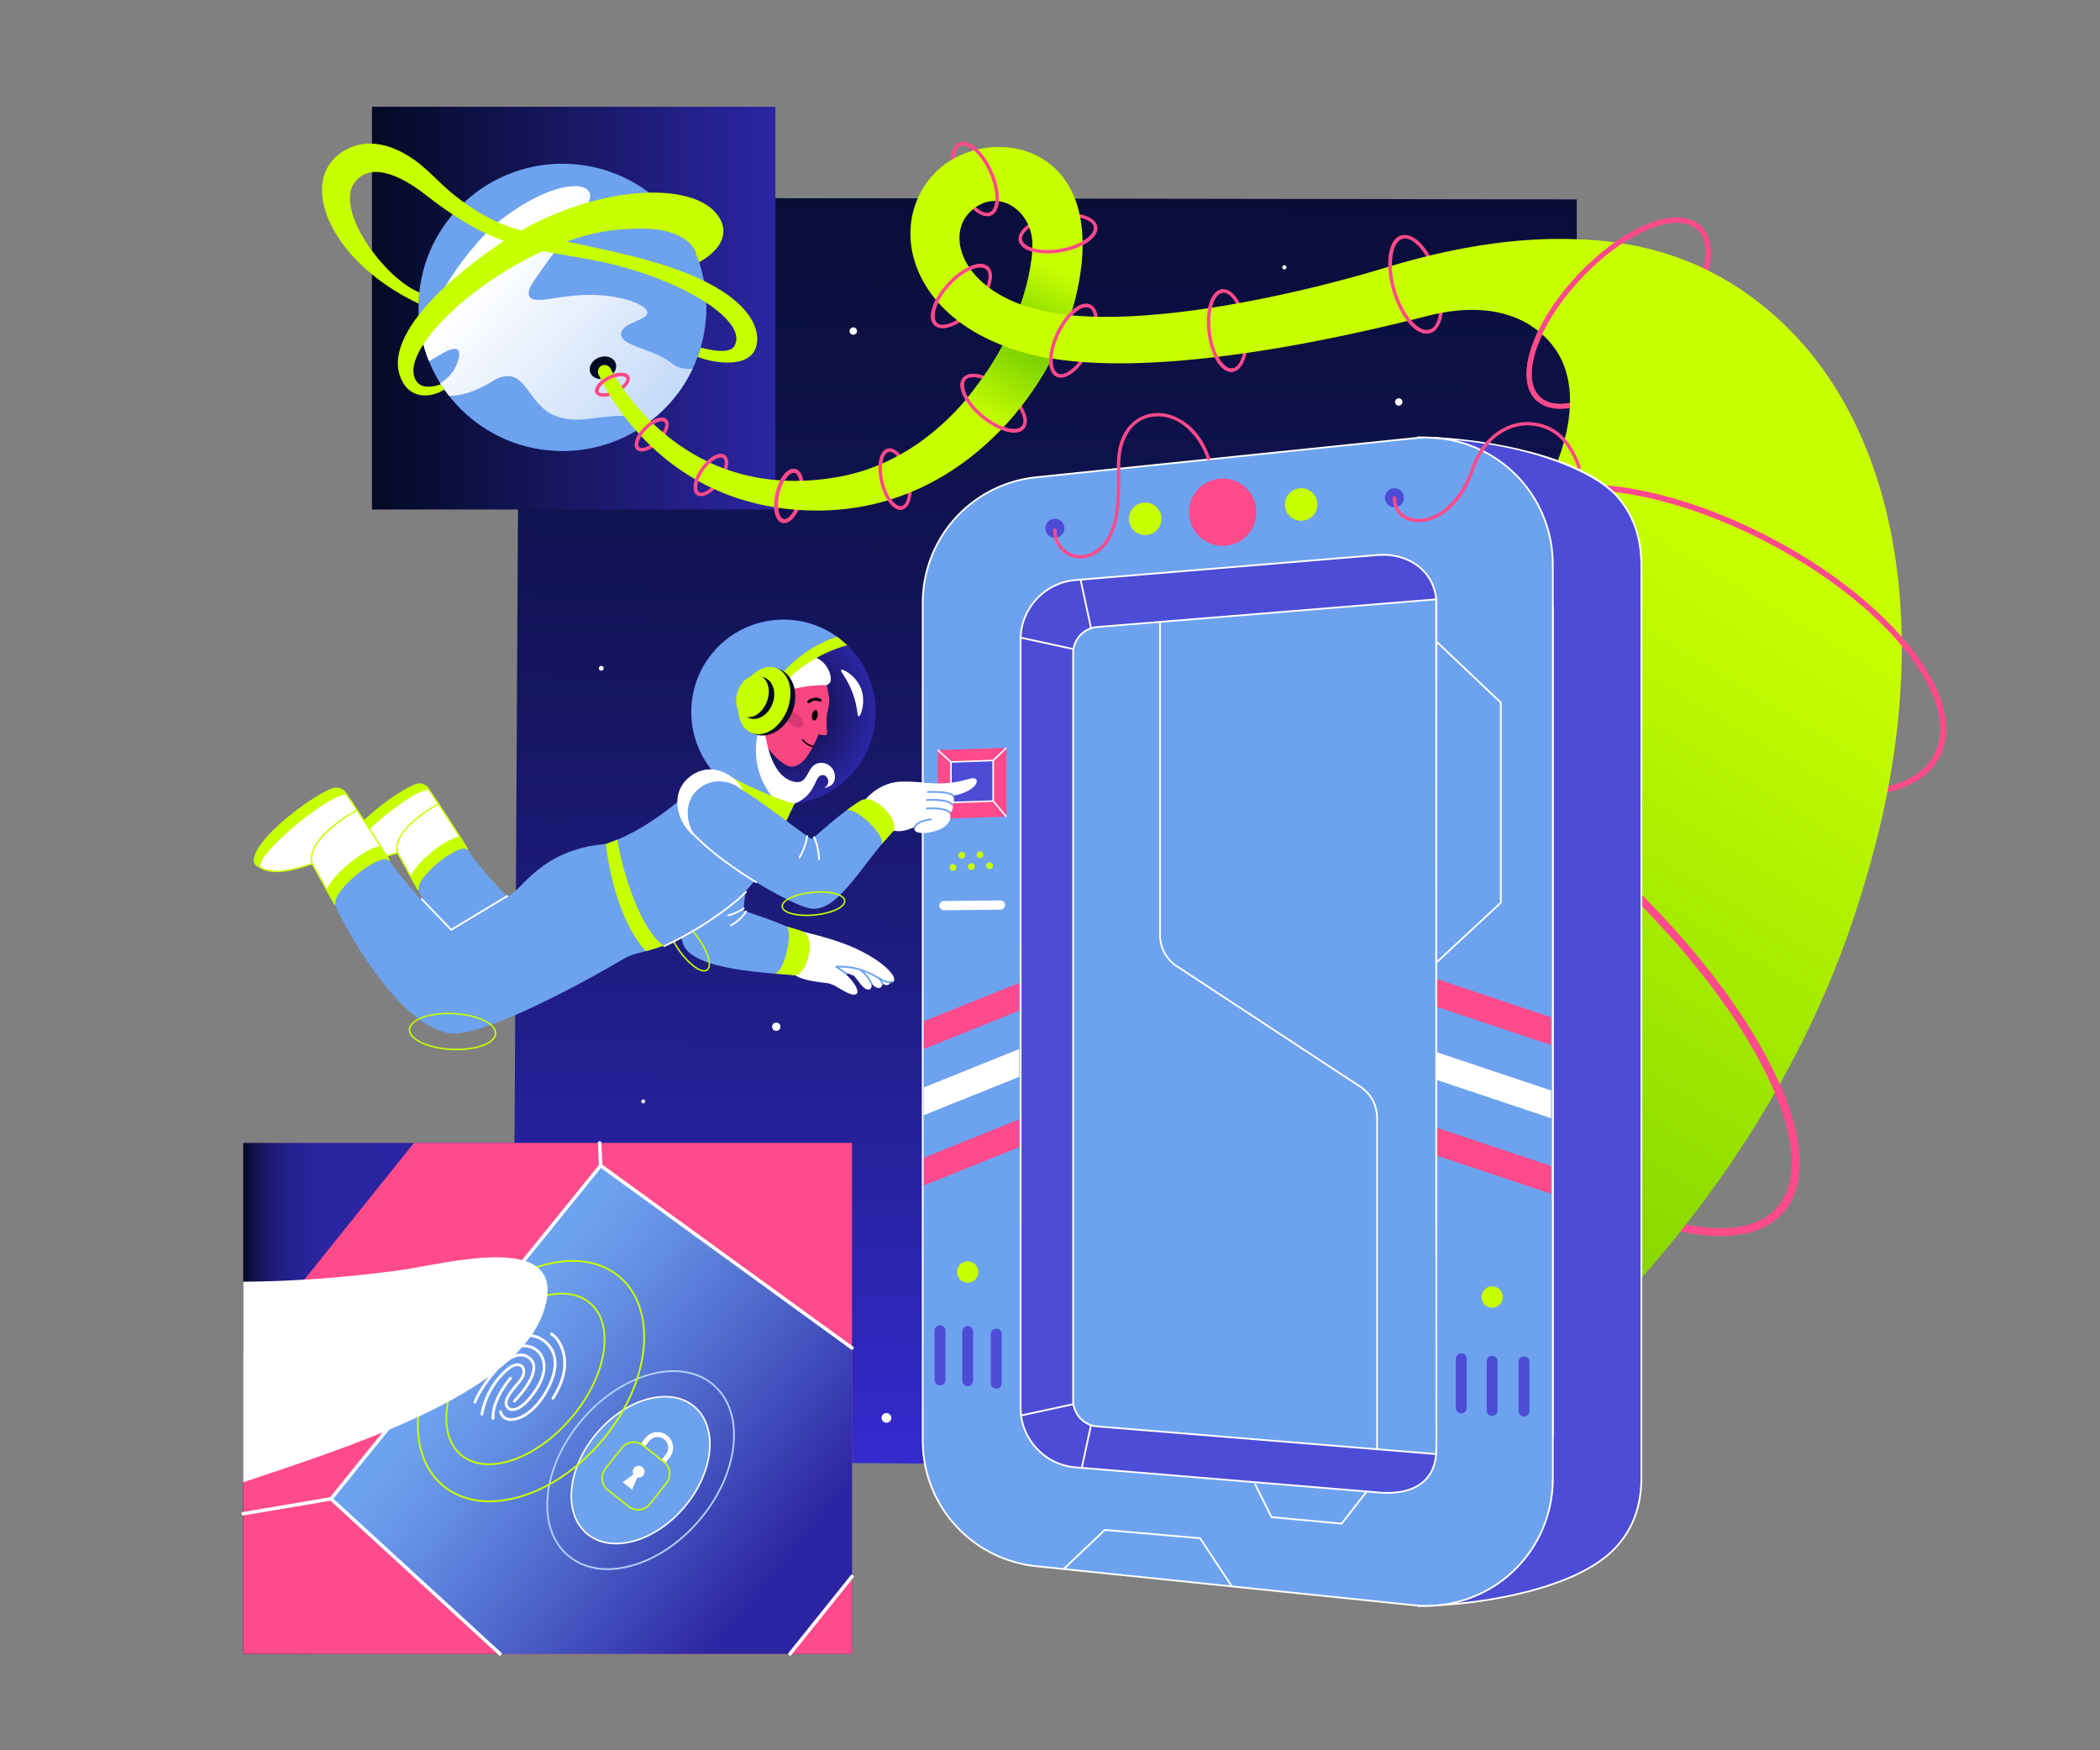 <svg xmlns="http://www.w3.org/2000/svg" viewBox="0 0 1200 1000" width="1200" height="1000"><rect x="0" y="0" width="1200" height="1000" fill="#808080" stroke="none"/><g transform="translate(293.0 113.0) rotate(0.0 304.0 363.0) scale(0.979 0.976)"><svg width="621.063" height="743.934" viewBox="0 0 621.063 743.934"><linearGradient id="a" gradientTransform="matrix(1 0 0 -1 0 519.77)" gradientUnits="userSpaceOnUse" x1="318.266" x2="303.142" y1="912.412" y2="-1117.05"><stop offset="0" stop-color="#030a24"/><stop offset=".087" stop-color="#040b28"/><stop offset=".173" stop-color="#080d34"/><stop offset=".258" stop-color="#0d1148"/><stop offset=".343" stop-color="#161663"/><stop offset=".428" stop-color="#201d87"/><stop offset=".511" stop-color="#2d25b3"/><stop offset=".559" stop-color="#352acf"/></linearGradient><path d="M621.063.943v742.991L0 739.121 4.073 0z" fill="url(#a)"/><g fill="#fff"><path d="M218.124 711.413a2.834 2.834 0 1 0 0 5.668 2.834 2.834 0 0 0 0-5.668zm390.287-537.74a1.15 1.15 0 1 0 0 2.3 1.15 1.15 0 0 0 0-2.3z"/><circle cx="51.656" cy="275.436" r="1.405"/><path d="M125.851 112.392a2.683 2.683 0 1 0 0 5.365 2.683 2.683 0 0 0 0-5.365zm186.314 381.346a.946.946 0 1 0 0 1.892.946.946 0 0 0 0-1.892zm41.317-190.352a3.073 3.073 0 1 0 0 6.146 3.073 3.073 0 0 0 0-6.146zM517.15 117.359a2.16 2.16 0 1 0 0 4.32 2.16 2.16 0 0 0 0-4.32zM292.203 310.127a1.15 1.15 0 1 0 0 2.3 1.15 1.15 0 0 0 0-2.3zm-154.27 333.018a1.15 1.15 0 1 0 0 2.3 1.15 1.15 0 0 0 0-2.3zm144.304-167.336-1.191-11.957-1.204 11.957-10.707 1.474 10.614 1.171 1.297 11.595 1.24-11.595 9.917-1.171zm-206.07 52.013a1.15 1.15 0 1 0 0 2.3 1.15 1.15 0 0 0 0-2.3z"/><circle cx="450.392" cy="40.716" r="1.213"/><circle cx="153.817" cy="485.269" r="2.417"/><path d="M198.774 75.861a2.16 2.16 0 1 0 0 4.32 2.16 2.16 0 0 0 0-4.32z"/><circle cx="536.979" cy="425.627" r="1"/><circle cx="429.979" cy="604.627" r="2"/><circle cx="556.979" cy="689.627" r="3"/></g></svg></g><g transform="translate(184.0 61.0) rotate(0.0 129.5 115.0) scale(1.003 1.001)"><svg width="258.331" height="229.867" viewBox="0 0 258.331 229.867"><linearGradient id="b" gradientUnits="userSpaceOnUse" x1="28.464" x2="258.331" y1="114.933" y2="114.933"><stop offset="0" stop-color="#030a24"/><stop offset="1" stop-color="#2c25a3"/></linearGradient><linearGradient id="c" gradientTransform="matrix(.644 .765 .765 -.644 -1147.478 2618.041)" gradientUnits="userSpaceOnUse" x1="-1132.234" x2="-814.083" y1="2578.075" y2="2620.889"><stop offset="0" stop-color="#fff"/><stop offset="1" stop-color="#6da2ef"/></linearGradient><path d="M28.464 0h229.867v229.867H28.464z" fill="url(#b)"/><circle cx="136.992" cy="114.504" fill="#6da2ef" r="82.002"/><path d="M199.523 146.582c-10.976-8.763-28.951-9.768-29.13-16.72-.174-6.823 15.554-7.737 14.942-12.577-.641-5.074-19.144-11.319-39.867-9.646-14.256 1.151-24.838 4.801-27.249.679-1.464-2.504.887-6.519 3.157-9.858 14.57-21.423 31.798-41.152 31.45-47.653-.511-9.532-23.745-7.915-52.596 15.064-2.142 1.325-33.957 30.638-42.972 67.839a81.424 81.424 0 0 0 3.712 11.577c6.533-3.99 13.954-8.776 16.425-6.533 2.267 2.057-.886 8.886-1.171 9.496-2.23 4.735-5.829 7.588-8.868 9.565a82.404 82.404 0 0 0 5.065 7.225 39.124 39.124 0 0 0 12.884-2.503c12.027-4.58 13.284-8.468 20.123-8.756 12.051-.508 13.34 19.03 30.318 23.575 11.799 3.158 19.296-.763 35.122-.932 7.278-.078 10.786 3.501 12.667 5.598.146-.123 6.117-4.659 6.263-4.782a81.682 81.682 0 0 0 21.377-27.759c-3.841.323-8.002.015-11.652-2.899z" fill="url(#c)"/><g fill="#c8ff00"><path d="M214.872 88.774c17.035-9.802 15.77-20.791 9.752-27.953C207.7 40.682 148.367 46.1 101.19 78.232c-37.621 25.628-68.247 57.817-54.726 79.752 4.648 7.54 14.069 9.005 23.273 3.431-.931-1.272-2.024-3.036-2.024-3.036s-10.156 4.103-13.88-1.709c-14.186-20.396 60.818-84.893 120.13-86.86 35.289-2.663 38.878 13.489 38.878 13.489.471 1.84 1.088 2.719 2.031 5.475z"/><path d="M213.988 142.754c6.914 2.883 27.763 7.281 32.869-4.421 3.745-8.582.833-31.445-53.691-48.461-22.844-7.13-43.915-10.351-70.213-16.851-10.691-2.643-25.532-5.106-47.745-22.723-6.875-5.453-15.404-14.928-22.468-19.915-17.362-12.255-32.623-11.72-43.66-2.809-21.78 17.587-3.574 61.277 45.936 84.766.053-1.373.218-4.181.416-6.352-20.49-8.522-48.682-47.811-36.65-63.095 8.47-10.76 24.426-5.106 40.501 7.568 11.53 9.091 29.18 21.424 46.818 26.901 20.681 6.422 38.283 7.694 55.573 11.647 46.373 10.602 81.822 34.269 73.096 47.793-3.404 5.277-18.35.751-19.047.653-.518 1.72-1.067 3.65-1.735 5.299z"/></g></svg></g><g transform="translate(337.0 81.0) rotate(0.0 387.5 382.0) scale(0.977 0.976)"><svg width="793.325" height="782.39" viewBox="0 0 793.325 782.39"><linearGradient id="d" gradientUnits="userSpaceOnUse" x1="222.622" x2="1011.373" y1="977.29" y2="-334.19"><stop offset=".172" stop-color="#65c400"/><stop offset=".563" stop-color="#c8ff00"/></linearGradient><linearGradient id="e" gradientUnits="userSpaceOnUse" x1="271.841" x2="215.196" y1="95.395" y2="189.182"><stop offset=".126" stop-color="#65c400"/><stop offset=".353" stop-color="#87d800"/><stop offset=".729" stop-color="#c8ff00"/></linearGradient><linearGradient id="f" gradientUnits="userSpaceOnUse" x1="246.285" x2="276.588" y1="137.483" y2="69.957"><stop offset=".126" stop-color="#65c400"/><stop offset=".429" stop-color="#87d800"/><stop offset=".93" stop-color="#c8ff00"/></linearGradient><ellipse cx="7.752" cy="132.284" fill="#030a24" rx="7.915" ry="6.468" transform="matrix(.936 -.352 .352 .936 -46.112 11.214)"/><g fill="#ff4a8b"><path d="M8.105 149.269c-2.211 0-3.896-.709-4.606-2.126-1.413-2.822 1.732-7.059 7.317-9.856 2.504-1.254 5.097-1.99 7.302-2.072 2.476-.089 4.246.658 4.975 2.112s.271 3.317-1.288 5.249c-1.386 1.717-3.527 3.353-6.03 4.607-2.78 1.391-5.482 2.086-7.67 2.086zm10.411-12.061c-.106 0-.214.002-.324.006-1.926.072-4.227.732-6.479 1.861-4.584 2.296-7.173 5.68-6.426 7.172.746 1.492 5.01 1.443 9.591-.853 2.254-1.129 4.161-2.576 5.371-4.075 1.007-1.248 1.401-2.405 1.056-3.096h-.001c-.323-.644-1.354-1.015-2.788-1.015zm11.905 44.073c-1.217 0-2.226-.367-2.953-1.095-1.278-1.278-1.443-3.421-.465-6.035.882-2.356 2.612-4.899 4.874-7.16 2.261-2.261 4.804-3.992 7.16-4.874 2.611-.978 4.758-.814 6.034.465 1.278 1.278 1.443 3.421.466 6.035-.882 2.356-2.612 4.899-4.874 7.16s-4.805 3.992-7.161 4.874c-1.124.42-2.162.629-3.081.63zm11.694-17.798c-.668 0-1.475.168-2.377.506-2.095.784-4.384 2.352-6.447 4.415s-3.632 4.353-4.415 6.447c-.678 1.81-.676 3.238.006 3.919.683.681 2.112.682 3.919.006 2.095-.784 4.385-2.352 6.448-4.415s3.631-4.353 4.415-6.447c.677-1.81.675-3.239-.007-3.92-.341-.34-.871-.511-1.542-.511zm22.969 43.951c-.905 0-1.722-.23-2.407-.715-3.221-2.274-2.133-9.168 2.477-15.693 4.608-6.524 10.738-9.853 13.962-7.58 3.221 2.275 2.134 9.169-2.476 15.694-3.628 5.137-8.202 8.294-11.556 8.294zm11.581-22.715c-2.405 0-6.448 2.605-9.879 7.462-4.163 5.895-4.899 11.533-2.955 12.906 1.942 1.367 7.011-1.205 11.176-7.101 4.163-5.895 4.898-11.533 2.954-12.906-.342-.242-.782-.361-1.296-.361zm37.142 38.486c-.327 0-.652-.037-.974-.112-2.243-.529-3.864-2.765-4.564-6.295-.64-3.224-.463-7.241.497-11.313 2.085-8.844 7.141-14.971 11.504-13.939 4.365 1.029 6.151 8.764 4.067 17.608-1.932 8.194-6.411 14.051-10.53 14.051zm5.474-29.498c-2.646 0-6.524 4.765-8.3 12.299-.887 3.763-1.058 7.438-.48 10.35.509 2.566 1.55 4.215 2.854 4.522 2.644.637 6.884-4.256 8.768-12.245 1.884-7.991.261-14.251-2.374-14.873a2.01 2.01 0 0 0-.468-.053zm62.495 21.668c-4.584.001-9.611-6.623-11.821-15.885-1.106-4.637-1.32-9.208-.604-12.874.769-3.935 2.544-6.425 4.996-7.01 2.447-.587 5.16.834 7.623 3.999 2.295 2.947 4.168 7.124 5.273 11.76 2.385 9.992.456 18.727-4.392 19.884a4.597 4.597 0 0 1-1.075.126zm-6.345-33.895c-.212 0-.419.023-.619.071-1.622.387-2.897 2.373-3.499 5.448-.662 3.391-.454 7.662.587 12.026 2.265 9.495 7.257 15.053 10.487 14.277 3.235-.772 5.178-7.979 2.911-17.475-1.041-4.364-2.783-8.269-4.906-10.995-1.687-2.165-3.457-3.352-4.961-3.352zm-.852-.901h.01zm73.625-10.42c-1.382 0-2.919-.22-4.586-.663-4.604-1.225-9.731-4.027-14.44-7.892-10.089-8.282-14.887-18.553-10.923-23.384 1.982-2.415 5.753-3.033 10.625-1.737 4.604 1.225 9.731 4.027 14.44 7.892 4.708 3.864 8.456 8.347 10.555 12.624 2.22 4.523 2.351 8.344.367 10.759-1.302 1.59-3.381 2.4-6.038 2.401zm-23.888-32.332c-2.04 0-3.611.562-4.514 1.663-3.146 3.832 1.729 13.251 10.646 20.569 4.492 3.687 9.353 6.352 13.686 7.504 4.008 1.066 7.13.676 8.563-1.073 1.436-1.748 1.21-4.886-.617-8.61-1.975-4.025-5.536-8.272-10.028-11.959s-9.352-6.352-13.686-7.505c-1.486-.395-2.849-.589-4.05-.589zm-5.287 1.028h.01zm48.517-73.516c-2.976 0-5.766-.316-8.211-.946-4.879-1.257-7.865-3.645-8.409-6.721-1.089-6.154 8.128-12.755 20.982-15.029 12.853-2.273 23.775.767 24.864 6.92 1.089 6.154-8.129 12.755-20.983 15.029a47.662 47.662 0 0 1-8.243.747zm12.569-21.434a45.44 45.44 0 0 0-7.858.707c-11.357 2.009-20.224 7.83-19.361 12.71.395 2.227 2.924 4.098 6.94 5.133 4.341 1.119 9.883 1.179 15.606.166 11.358-2.009 20.225-7.83 19.362-12.71-.657-3.713-6.791-6.006-14.689-6.006zm-47.723-.345c-2.371 0-5.073-1.269-7.84-3.724-3.562-3.162-6.886-7.969-9.356-13.536-2.471-5.567-3.807-11.256-3.761-16.02.048-5.039 1.647-8.511 4.504-9.779 2.854-1.267 6.505-.124 10.273 3.22 3.562 3.162 6.886 7.969 9.356 13.536 5.295 11.932 4.969 23.264-.743 25.799a5.924 5.924 0 0 1-2.433.504zM218.359 2.006c-.58 0-1.12.107-1.609.324-2.066.917-3.275 3.822-3.314 7.97-.043 4.483 1.231 9.878 3.589 15.189 2.357 5.312 5.502 9.876 8.856 12.852 3.103 2.752 6.066 3.808 8.135 2.888 4.53-2.011 4.404-12.616-.274-23.159-2.357-5.312-5.502-9.875-8.856-12.852-2.37-2.101-4.658-3.212-6.527-3.212zm-2.015-.59h.01zm-9.912 107.72c-1.912 0-3.514-.548-4.707-1.642-2.304-2.111-2.714-5.913-1.155-10.704 1.474-4.53 4.552-9.498 8.667-13.988s8.797-7.989 13.181-9.852c4.64-1.97 8.462-1.891 10.764.219 2.304 2.111 2.714 5.913 1.155 10.704-1.474 4.53-4.552 9.498-8.667 13.988s-8.796 7.989-13.181 9.852c-2.235.949-4.281 1.423-6.057 1.423zm22.029-35.601c-1.502 0-3.292.419-5.262 1.256-4.127 1.753-8.562 5.078-12.488 9.362-3.927 4.284-6.853 8.992-8.239 13.255-1.283 3.944-1.063 7.083.604 8.61 1.667 1.529 4.813 1.474 8.63-.147 4.127-1.753 8.562-5.078 12.488-9.362 3.927-4.284 6.853-8.992 8.239-13.255 1.283-3.944 1.063-7.083-.604-8.61-.806-.74-1.96-1.109-3.368-1.109zm47.15 64.507a5.983 5.983 0 0 1-2.579-.562c-2.826-1.334-4.344-4.844-4.273-9.882.066-4.763 1.535-10.419 4.137-15.927 5.574-11.803 14.366-18.96 20.018-16.291 2.826 1.334 4.344 4.844 4.273 9.882-.066 4.763-1.535 10.42-4.137 15.928-2.601 5.507-6.036 10.235-9.672 13.312-2.762 2.336-5.434 3.54-7.767 3.54zm14.69-41.231c-4.594 0-11.265 6.539-15.598 15.713-2.481 5.255-3.883 10.618-3.945 15.101-.058 4.147 1.082 7.08 3.127 8.045 2.049.967 5.035-.018 8.2-2.696 3.423-2.896 6.674-7.385 9.155-12.64s3.883-10.618 3.945-15.102c.058-4.147-1.082-7.08-3.127-8.045a4.073 4.073 0 0 0-1.757-.376zm84.997 37.898c-6.207 0-12.215-9.699-13.896-22.71-1.747-13.542 1.951-24.804 8.42-25.639 3.237-.418 6.534 1.816 9.31 6.284 2.63 4.236 4.528 10.052 5.345 16.376 1.748 13.542-1.95 24.804-8.419 25.639-.253.034-.507.05-.76.05zm-4.729-46.397c-.165 0-.328.01-.49.031-5.178.668-8.242 11.384-6.691 23.399s7.229 21.599 12.415 20.934c5.178-.669 8.242-11.384 6.69-23.4-.78-6.047-2.577-11.579-5.06-15.577-2.146-3.456-4.619-5.387-6.864-5.387zm-.619-.96h.01zm365.671 295.974c-2.436 0-4.935-.065-7.497-.198-30.594-1.578-66.681-12.434-101.614-30.568s-64.577-41.399-83.473-65.513c-19.184-24.48-25.049-47.014-16.517-63.451s30.336-24.604 61.397-23.004c30.593 1.578 66.68 12.434 101.613 30.568 34.933 18.135 64.577 41.4 83.473 65.513 19.184 24.48 25.05 47.015 16.518 63.452-7.827 15.08-26.829 23.201-53.9 23.201zM580.374 203.795c-25.707 0-43.622 7.476-50.834 21.369-7.882 15.184-2.138 36.415 16.176 59.785 18.602 23.737 47.852 46.677 82.362 64.591 70.844 36.776 141.912 40.823 158.424 9.017l1.51.784-1.51-.784c16.51-31.805-27.694-87.601-98.539-124.377-34.51-17.915-70.103-28.637-100.22-30.19-2.521-.131-4.98-.195-7.369-.195zm-12.732-47.455c-5.602 0-10.361-1.567-13.872-4.865-13.388-12.579-2.775-44.89 24.16-73.558 26.936-28.67 58.523-41.27 71.91-28.695 13.388 12.579 2.775 44.889-24.16 73.559-19.873 21.151-42.278 33.559-58.038 33.559zm68.324-109.005c-14.774 0-36.732 12.288-55.851 32.635-25.354 26.985-36.251 58.081-24.291 69.318s42.315-1.576 67.67-28.562c25.354-26.986 36.251-58.082 24.291-69.318-2.941-2.764-7-4.073-11.819-4.073zm25.452 593.211c-14.791 0-32.629-3.832-52.88-11.515-41.576-15.771-88.648-45.912-132.545-84.871-43.896-38.96-79.414-82.118-100.012-121.527-20.948-40.079-23.988-71.726-8.562-89.108 15.429-17.383 47.211-18.121 89.495-2.083 41.575 15.771 88.647 45.912 132.545 84.871 43.896 38.96 79.415 82.119 100.012 121.527 20.948 40.08 23.988 71.726 8.561 89.109-8.039 9.057-20.522 13.597-36.614 13.597zM403.991 324.51c-14.669 0-25.944 4.034-33.099 12.097-14.058 15.838-10.789 45.626 9.203 83.876 20.342 38.922 55.494 81.611 98.979 120.205 43.485 38.595 90.047 68.428 131.108 84.004 40.355 15.308 70.319 15.015 84.376-.824 14.058-15.839 10.79-45.627-9.202-83.877-20.342-38.921-55.493-81.61-98.979-120.205-43.485-38.595-90.048-68.428-131.109-84.004-19.814-7.516-37.124-11.272-51.277-11.272zm85.526-212.199c-3.249 0-6.818-2.094-10.259-6.07-3.999-4.622-7.418-11.303-9.625-18.812-2.208-7.509-2.95-14.977-2.089-21.028.899-6.323 3.463-10.414 7.219-11.518 7.594-2.226 17.221 8.571 21.931 24.589 4.71 16.02 2.456 30.315-5.131 32.546a7.199 7.199 0 0 1-2.046.293zm-12.711-55.718c-.506 0-1 .068-1.479.209-2.917.857-5.032 4.459-5.804 9.881-.821 5.774-.102 12.942 2.027 20.182 2.129 7.241 5.403 13.657 9.22 18.067 3.583 4.142 7.312 6.025 10.228 5.167 6.294-1.851 8.023-15.618 3.777-30.062-3.924-13.346-11.825-23.444-17.969-23.444zm-1.761-.75h.01z"/></g><path d="M7.322 130.913a3.905 3.905 0 0 0-2.155 5.331c7.854 16.557 43.773 80.513 129.655 79.607 104.16-1.099 163.734-111.029 151.977-171.873-9.21-47.663-61.019-49.983-84.573-26.043-31.149 31.66-13.917 93.131 63.505 108.111 50.232 9.719 131.835-.498 224.044-24.052 57.716-14.743 82.226 19.16 84.269 44.6 3.92 48.826-57.791 151.029-224.791 258.029 36 90 112 300 137 377 293-210 349.438-558.045 204.345-681.924-34.043-29.066-99.099-64.25-224.618-26.161-55.34 16.793-133.008 33.118-184.947 28.003-59.769-5.885-74.21-43.691-59.402-59.607 15.377-16.526 37.277-2.553 37.277 18.383 0 40.279-39.83 122.553-113.362 135.83-85.199 15.384-125.357-48.633-133.419-63.457a3.899 3.899 0 0 0-4.805-1.777z" fill="#c8ff00"/><path d="M486.825 782.39c326.198-244.159 278.58-523.614 274.648-549.065-9.294-60.164-57.386-171.094-180.27-176.035-26.954 28.482-11.799 5.759-31.377 49.953 56.426 34.38 19.426 151.38-200.574 297.38z" fill="url(#d)"/><path d="M696.142 627.649a2.322 2.322 0 0 1-1.735-3.862c14.058-15.839 10.789-45.627-9.203-83.877-20.342-38.921-55.493-81.61-98.979-120.205-51.501-45.708-108.807-79.765-153.291-91.101a2.321 2.321 0 0 1 1.146-4.498c45.168 11.51 103.197 45.95 155.227 92.126 43.896 38.96 79.415 82.119 100.012 121.527 20.948 40.08 23.988 71.726 8.562 89.109a2.32 2.32 0 0 1-1.739.781z" fill="#ff4a8b"/><path d="M241.436 119.237c-5.947 12.459-20.582 30.759-20.582 30.759s-.692 21.189 21.973 16.092c0 0 17.684-18.989 27.28-38.967 0 .001-16.063-2.67-28.671-7.884z" fill="url(#e)"/><path d="M252.065 95.212s12 4.6 28.968 6.33c0 0 19.653-50.321-22.678-32.445-1.502 12.705-6.29 26.115-6.29 26.115z" fill="url(#f)"/><path d="M4.363 147.714c-.367 0-.72-.202-.896-.552-1.412-2.821 1.734-7.058 7.318-9.855 5.586-2.797 10.863-2.779 12.275.04a1 1 0 1 1-1.787.896c-.749-1.493-5.008-1.444-9.592.852s-7.173 5.68-6.426 7.172a1 1 0 0 1-.892 1.447zm23.781 32.784a.997.997 0 0 1-.707-.293c-2.504-2.505-.608-8.178 4.409-13.195s10.689-6.916 13.195-4.409a.999.999 0 1 1-1.414 1.414c-1.412-1.409-6.015.056-10.367 4.409-4.354 4.354-5.817 8.958-4.409 10.367a1 1 0 0 1-.707 1.707zm35.079 26.425c-.199 0-.4-.06-.576-.184-3.22-2.274-2.133-9.167 2.476-15.692 2.122-3.004 4.664-5.461 7.159-6.918 2.733-1.596 5.149-1.831 6.804-.662a1 1 0 0 1-1.155 1.634c-.961-.681-2.655-.405-4.641.755-2.254 1.316-4.574 3.569-6.535 6.345-4.162 5.895-4.897 11.533-2.954 12.906a.999.999 0 0 1-.578 1.816zm49.842 16.219c-.086 0-.174-.01-.262-.03-2.243-.529-3.864-2.765-4.564-6.295-.64-3.224-.463-7.241.497-11.313.96-4.073 2.597-7.747 4.608-10.345 2.203-2.846 4.654-4.124 6.895-3.593.611.144.99.756.847 1.368a1.14 1.14 0 0 1-1.368.846c-1.303-.302-2.972.702-4.574 2.771-1.816 2.347-3.306 5.711-4.192 9.474-.888 3.763-1.059 7.438-.48 10.35.509 2.566 1.55 4.215 2.854 4.522.611.145.99.757.847 1.368a1.143 1.143 0 0 1-1.108.877zm68.679-7.748c-4.583 0-9.61-6.623-11.82-15.885-1.106-4.636-1.321-9.208-.604-12.874.769-3.935 2.543-6.425 4.996-7.01a1 1 0 0 1 .465 1.946c-1.622.387-2.897 2.373-3.498 5.449-.663 3.391-.455 7.662.587 12.026 2.266 9.495 7.255 15.05 10.487 14.277a1 1 0 1 1 .465 1.945 4.623 4.623 0 0 1-1.078.126zm66.408-45.223c-5.181 0-12.295-3.041-19.004-8.547-4.708-3.864-8.456-8.347-10.555-12.624-2.221-4.523-2.352-8.345-.369-10.76a1.001 1.001 0 0 1 1.546 1.268c-1.435 1.748-1.209 4.886.618 8.61 1.976 4.025 5.537 8.272 10.029 11.959 8.915 7.317 19.103 10.263 22.25 6.432a.999.999 0 1 1 1.546 1.268c-1.329 1.621-3.45 2.394-6.061 2.394zm19.363-104.813c-2.976 0-5.766-.316-8.21-.946-4.879-1.257-7.865-3.645-8.409-6.721a1 1 0 1 1 1.969-.348c.395 2.227 2.924 4.098 6.94 5.133 4.342 1.118 9.884 1.178 15.606.166 11.357-2.009 20.224-7.83 19.361-12.71a1 1 0 1 1 1.969-.348c1.089 6.154-8.128 12.755-20.982 15.029a47.765 47.765 0 0 1-8.244.745zm-33.124-22.195a1 1 0 0 1-.406-1.915c4.53-2.011 4.404-12.617-.274-23.159-4.68-10.541-12.45-17.75-16.991-15.74a1 1 0 0 1-.81-1.828c5.704-2.533 14.334 4.826 19.63 16.757 5.295 11.931 4.969 23.263-.743 25.799a1.002 1.002 0 0 1-.406.086zm-32.022 64.613a1 1 0 0 1-.676-.263c-4.606-4.223-1.307-15.069 7.513-24.692s19.339-13.852 23.944-9.632a1 1 0 0 1-1.351 1.475c-3.656-3.35-13.325 1.006-21.118 9.509s-11.29 18.517-7.636 21.866a1 1 0 0 1-.676 1.737zm71.058 29.819a.997.997 0 0 1-.426-.096c-5.651-2.668-5.712-14.005-.138-25.809 5.574-11.803 14.37-18.961 20.019-16.291a1.001 1.001 0 0 1-.853 1.809c-4.475-2.117-12.431 4.905-17.356 15.336-4.925 10.43-5.3 21.03-.817 23.146a1.001 1.001 0 0 1-.429 1.905zm101.832-2.866c-2.98 0-5.986-2.218-8.541-6.333-2.631-4.236-4.528-10.052-5.346-16.376-1.747-13.542 1.951-24.804 8.42-25.639a.99.99 0 0 1 1.12.864 1 1 0 0 1-.864 1.12c-5.178.668-8.242 11.384-6.691 23.4.78 6.047 2.577 11.579 5.06 15.577 2.304 3.709 4.97 5.662 7.354 5.356a1.001 1.001 0 0 1 .256 1.984 6.384 6.384 0 0 1-.768.047zm179.439 17.146c-.368 0-.737-.135-1.027-.407-13.388-12.579-2.775-44.889 24.16-73.558 26.935-28.668 58.521-41.273 71.91-28.695a1.5 1.5 0 0 1-2.055 2.186c-11.961-11.237-42.316 1.577-67.67 28.562s-36.251 58.082-24.291 69.318c.604.567.633 1.517.065 2.12a1.488 1.488 0 0 1-1.092.474zm-65.32-39.665c-7.199 0-15.591-10.27-19.887-24.881-4.71-16.02-2.456-30.315 5.131-32.546a1 1 0 0 1 .564 1.919c-6.294 1.851-8.023 15.618-3.777 30.063 4.248 14.445 13.158 25.091 19.448 23.235a1 1 0 0 1 .564 1.919 7.207 7.207 0 0 1-2.043.291zm298.633 248.832a1.703 1.703 0 0 1-1.509-2.485c16.51-31.805-27.694-87.601-98.539-124.377-34.51-17.915-70.103-28.637-100.22-30.19-29.659-1.528-50.321 5.99-58.203 21.175a1.705 1.705 0 0 1-2.294.726 1.703 1.703 0 0 1-.726-2.294c8.532-16.437 30.336-24.604 61.397-23.004 30.593 1.578 66.68 12.434 101.613 30.568 34.933 18.135 64.577 41.4 83.473 65.513 19.184 24.48 25.05 47.015 16.518 63.452a1.7 1.7 0 0 1-1.51.916z" fill="#ff4a8b"/></svg></g><g transform="translate(526.0 236.0) rotate(0.0 216.5 341.0) scale(1.001 1.001)"><svg width="432.661" height="681.409" viewBox="0 0 432.661 681.409"><path d="M398.111 48c-19.32-22.436-73.532-33.466-113.617-34.158l76.447 96.531V584.36l-76.447 96.531c40.085-.692 90.043-11.018 110.979-31.954 10.553-10.553 16.058-23.847 16.058-41.501V87.297c-.001-17.654-5.506-30.105-13.42-39.297z" fill="#4c4cd6"/><path d="m283.446 681.409 76.995-97.224V110.547l-76.995-97.223 1.057.018c21.394.37 44.982 3.629 64.717 8.943 23.342 6.285 40.379 15.064 49.271 25.39 9.111 10.58 13.54 23.541 13.54 39.623v520.138c0 17.261-5.301 30.952-16.204 41.855-21.212 21.212-71.195 31.406-111.323 32.101zm2.097-667.047 75.897 95.837v474.334l-.108.137-75.789 95.7c39.743-.849 88.746-10.958 109.575-31.787 10.707-10.707 15.911-24.166 15.911-41.148V87.297c0-15.832-4.35-28.58-13.298-38.971C383.907 32.271 341 15.52 285.543 14.362z" fill="#fff"/><path d="M281.289 14.399 66.105 36.638c-36.841 3.807-64.84 34.85-64.84 71.887v477.746c0 37.037 28 68.079 64.84 71.887l215.183 22.239c42.6 4.403 79.652-29.018 79.652-71.844V86.243c.001-42.826-37.052-76.247-79.651-71.844z" fill="#6da2ef"/><path d="M288.685 681.279a72.4 72.4 0 0 1-7.448-.384L66.053 658.656A72.588 72.588 0 0 1 .765 586.272V108.525a72.588 72.588 0 0 1 65.288-72.384l215.184-22.239.052.498-.052-.498c20.455-2.111 40.925 4.571 56.188 18.337s24.017 33.45 24.017 54.004v522.311c0 20.554-8.754 40.238-24.017 54.005-13.408 12.093-30.842 18.72-48.74 18.72zm0-666.761c-2.443 0-4.894.125-7.345.378L66.157 37.136a71.59 71.59 0 0 0-64.392 71.389v477.747a71.592 71.592 0 0 0 64.392 71.39l215.184 22.239c20.169 2.083 40.361-4.508 55.414-18.085s23.687-32.99 23.687-53.262V86.243c0-20.271-8.634-39.685-23.687-53.262-13.223-11.926-30.418-18.463-48.07-18.463z" fill="#fff"/><path d="M294.518 109.056c.007-18.148-15.498-29.528-33.584-28.028L88.269 95.349c-17.588 1.459-31.12 16.16-31.12 33.808v438.747c0 17.649 13.532 32.35 31.12 33.808l172.664 14.321c18.837 1.838 33.007-5.183 33.462-23.44l.081-244.064z" fill="#4c4cd6"/><path d="M266.59 616.82c-1.832 0-3.733-.095-5.705-.287L88.228 602.211c-17.708-1.469-31.579-16.538-31.579-34.307V129.158c0-17.769 13.871-32.838 31.579-34.307L260.893 80.53c9.729-.81 18.979 2.107 25.374 7.995 5.729 5.275 8.755 12.375 8.751 20.531l-.042 239.475-.081 244.063c-.188 7.552-2.669 13.485-7.375 17.648-4.905 4.34-12.072 6.578-20.93 6.578zm-2.514-535.423c-1.026 0-2.06.043-3.101.129L88.31 95.847c-17.193 1.426-30.661 16.058-30.661 33.31v438.747c0 17.252 13.468 31.884 30.661 33.311l172.665 14.321c11.235 1.095 20.176-.995 25.882-6.043 4.489-3.972 6.857-9.661 7.038-16.912l.081-244.051.042-239.475c.003-7.87-2.911-14.715-8.429-19.795-5.508-5.072-13.219-7.863-21.513-7.863z" fill="#fff"/><path d="m294.518 588.006-.165-481.684-193.525 15.791c-7.724.63-13.672 7.083-13.672 14.833v426.605c0 7.75 5.948 14.203 13.672 14.833l193.525 15.791z" fill="#6da2ef"/><path d="m294.353 594.675-.041-.002-193.525-15.791c-7.924-.646-14.131-7.38-14.131-15.331V136.946c0-7.951 6.207-14.685 14.131-15.331l193.525-15.791a.5.5 0 0 1 .541.499l.165 481.684v.014l-.165 6.169a.496.496 0 0 1-.5.485zm-.5-487.81-192.984 15.747c-7.409.604-13.213 6.9-13.213 14.334v426.605c0 7.434 5.804 13.73 13.213 14.335l192.999 15.748.15-5.637z" fill="#fff"/><path d="M261.14 591.921h-1V402.262a20.693 20.693 0 0 0-9.359-17.345l-104.73-68.781a21.689 21.689 0 0 1-9.811-18.181V119.183h1v178.772a20.693 20.693 0 0 0 9.359 17.345l104.73 68.781a21.689 21.689 0 0 1 9.811 18.181z" fill="#fff"/><circle cx="172.514" cy="56.565" fill="#ff4a8b" r="19.213"/><circle cx="217.322" cy="52.166" fill="#c8ff00" r="9.286"/><circle cx="128.263" cy="60.354" fill="#c8ff00" r="9.286"/><path d="m359.985 360.719-65.467-21.921v-15.851l65.467 21.921z" fill="#ff4a8b"/><path d="m359.985 402.49-65.467-21.92v-15.851l65.467 21.92z" fill="#fff"/><path d="m359.985 445.622-65.467-21.92v-15.851l65.467 21.92zM1.889 362.989l54.472-21.921v-15.851L1.889 347.138z" fill="#ff4a8b"/><path d="m1.889 400.76 54.472-21.92v-15.851l-54.472 21.92z" fill="#fff"/><path d="m1.889 440.892 54.472-21.92v-15.851l-54.472 21.92z" fill="#ff4a8b"/><path d="M308.709 570.955a3.099 3.099 0 0 1-3.099-3.099v-28.057a3.099 3.099 0 0 1 6.198 0v28.057a3.099 3.099 0 0 1-3.099 3.099zm-297.57-15.998a3.099 3.099 0 0 1-3.099-3.099v-28.057a3.099 3.099 0 0 1 6.198 0v28.057a3.098 3.098 0 0 1-3.099 3.099zm15.81.455a3.099 3.099 0 0 1-3.099-3.099v-28.057a3.099 3.099 0 0 1 6.198 0v28.057a3.099 3.099 0 0 1-3.099 3.099zm16.296 1.421a3.099 3.099 0 0 1-3.099-3.099v-28.057a3.099 3.099 0 0 1 6.198 0v28.057a3.098 3.098 0 0 1-3.099 3.099z" fill="#4c4cd6"/><path d="m49.082 230.345-39.28 1.29v-39.302l39.28-1.267z" fill="#ff4a8b"/><path d="m41.505 221.468-24.126.78v-23.106l24.126-.854z" fill="#4c4cd6"/><path d="M16.935 222.707v-23.995l25.014-.886v24.072zm.889-23.135v22.218l23.236-.752v-22.289z" fill="#fff"/><path d="M17.379 199.589a.446.446 0 0 1-.3-.116l-7.255-6.556a.446.446 0 1 1 .6-.662l7.255 6.556a.446.446 0 0 1-.3.778zm24.125-.854a.443.443 0 0 1-.322-.139.445.445 0 0 1 .014-.631l7.242-6.933a.444.444 0 0 1 .631.014.445.445 0 0 1-.014.631l-7.242 6.933a.443.443 0 0 1-.309.125zm7.242 31.763a.45.45 0 0 1-.342-.159l-7.242-8.583a.447.447 0 0 1 .684-.576l7.242 8.583a.447.447 0 0 1-.342.735zm-38.655-.37a.447.447 0 0 1-.316-.764l7.002-7.002a.45.45 0 0 1 .633 0 .45.45 0 0 1 0 .633l-7.002 7.002a.45.45 0 0 1-.317.131z" fill="#fff"/><circle cx="26.949" cy="490.253" fill="#c8ff00" r="6.107"/><path d="M326.319 572.35a3.099 3.099 0 0 1-3.099-3.099v-28.057a3.099 3.099 0 0 1 6.198 0v28.057a3.099 3.099 0 0 1-3.099 3.099zm18.217.362a3.099 3.099 0 0 1-3.099-3.099v-28.057a3.099 3.099 0 0 1 6.198 0v28.057a3.098 3.098 0 0 1-3.099 3.099z" fill="#4c4cd6"/><path d="m91.377 95.091 6.079 28.138" fill="#6da2ef"/><path d="m90.887 95.19.976-.21 6.08 28.136-.977.21z" fill="#fff"/><path d="m57.172 128.175 29.984 6.493" fill="#6da2ef"/><path d="m57.065 128.673.212-.978 29.981 6.495-.211.977z" fill="#fff"/><g fill="#c8ff00"><circle cx="326.319" cy="504.557" r="6.107"/><circle cx="18.537" cy="259.376" r="1.934"/><circle cx="28.99" cy="258.851" r="1.934"/><circle cx="39.47" cy="258.328" r="1.934"/><circle cx="23.569" cy="252.392" r="1.934"/><circle cx="34.01" cy="252.111" r="1.934"/></g><path d="m45.683 283.438-32.236.34a2.637 2.637 0 1 1-.055-5.275l32.236-.34a2.637 2.637 0 1 1 .055 5.275zm249.175 30.509-.68-.733 36.613-33.972V165.459l-36.617-34.673.688-.726 36.929 34.969v114.648z" fill="#fff"/><circle cx="270.557" cy="48.334" fill="#4c4cd6" r="5.454"/><path d="M284.36 62.24c-1.074 0-2.119-.085-3.13-.254-7.163-1.194-11.613-6.425-11.613-13.651a.94.94 0 1 1 1.88 0c0 6.244 3.848 10.764 10.041 11.796 14.3 2.379 27.228-12.291 32.619-28.017 7.217-21.05 22.798-27.667 33.916-26.931 13.665.897 23.08 9.203 28.782 25.392a.94.94 0 1 1-1.773.625c-5.426-15.401-14.301-23.297-27.132-24.14-10.473-.695-25.143 5.622-32.014 25.665-7.107 20.727-20.714 29.514-31.576 29.515z" fill="#ff4a8b"/><circle cx="76.713" cy="65.752" fill="#4c4cd6" r="5.454"/><path d="M91.315 82.969c-2.472 0-4.916-.584-7.179-1.767-5.252-2.746-8.378-8.148-8.363-14.452a.94.94 0 0 1 .94-.938h.002a.94.94 0 0 1 .938.943c-.014 5.588 2.736 10.366 7.354 12.78 4.721 2.469 10.37 1.963 15.109-1.349 12.255-8.56 12.137-27.354 12.023-45.528l-.017-2.917C112.04 10.377 122.239 1.829 131.811.285c6.396-1.031 13.208.732 19.182 4.965 6.476 4.588 11.409 11.643 14.268 20.399a.94.94 0 1 1-1.788.584C158.98 12.472 146.765-.22 132.11 2.141c-13.428 2.166-18.158 15.673-18.107 27.591l.017 2.913c.117 18.66.237 37.956-12.827 47.082-3.075 2.15-6.501 3.242-9.878 3.242z" fill="#ff4a8b"/><path d="m92.052 602.027 5.263-24.36" fill="#6da2ef"/><path d="m91.587 601.9 5.26-24.361.977.21-5.26 24.362z" fill="#fff"/><path d="m57.149 572.174 29.984-6.494" fill="#6da2ef"/><path d="m57.026 571.704 29.988-6.476.21.976-29.987 6.476zm120.318 98.27-18.054-27.312-53.886-4.671-23.327 22.145-.69-.725 23.655-22.456 54.817 4.752.133.202 18.186 27.514zm63.291-35.586-40.581-3.743-9.664-19.394.895-.445 9.416 18.894 39.481 3.641 14.141-18.13.789.615zm53.328-364.778h1v213.447h-1zM56.649 303.607h1v158.036h-1z" fill="#fff"/></svg></g><g transform="translate(145.0 354.0) rotate(0.0 206.5 123.0) scale(1.001 1.002)"><svg width="412.766" height="245.533" viewBox="0 0 412.766 245.533"><radialGradient id="g" cx="6.475" cy="1512.793" gradientTransform="matrix(.935 .354 .354 -.935 -239.827 1464.943)" gradientUnits="userSpaceOnUse" r="52.632"><stop offset="0" stop-color="#030a24"/><stop offset="1" stop-color="#2c25a3"/></radialGradient><circle cx="302.394" cy="52.646" fill="url(#g)" r="52.632"/><path d="M326.176 34.203a62.61 62.61 0 0 1 2.276 10.599c.493 3.941-1.141 7.269-1.366 10.736a67.408 67.408 0 0 0 .233 9.176 1.115 1.115 0 0 1-1.197 1.187 14.809 14.809 0 0 1-3.62-.584c-4.306 10.054-8.941 18.769-15.81 18.489-4.112-.168-13.061-8.044-16.965-17.24l-6.806-25.669c6.793-3.763 18.767-8.976 33.677-8.089 3.228.193 6.431.659 9.578 1.395z" fill="#f94680"/><path d="M291.208 60.209c1.941 16.829 6.628 25.828 11.898 29.757 3.794 2.827 8.517 3.483 10.551 1.57 3.135-2.947 3.625-7.723 7.573-9.325 4.016-1.63 8.578.576 10.08 4.642.54 1.461.632 3.05.266 4.564-.659 2.91-3.174 3.979-5.979 4.728 4.648-3.162 1.623-8.286-1.62-7.374-4.077 1.146-3.044 11.277-15.209 16.129-8.865 3.536-14.595-1.569-19.742-7.831-6.954-8.461-12.826-21.575-6.009-31.727-5.145 2.44 8.191-5.133 8.191-5.133zm13.417-19.747a80.578 80.578 0 0 1 22.42-3.127 3.76 3.76 0 0 0 2.115-1.921c1.306-3.188-2.335-13.857-11.919-14.451l-18.966 8.953z" fill="#fff"/><path d="m317.244 20.964 14.794-9.103 2.787-.685C311.918-6.721 278.84-2.66 260.943 20.247s-13.836 55.985 9.071 73.882a52.639 52.639 0 0 0 28.909 11.042l.389-.461a42.876 42.876 0 0 1-9.825-14.953c-5.343-13.842-1.668-26.318-.304-30.315l13.189-27.623z" fill="#6da2ef"/><path d="M299.513 39.772a80.317 80.317 0 0 1 24.548-19.428 78.867 78.867 0 0 1 14.742-5.723 52.22 52.22 0 0 0-5.927-4.898 73.655 73.655 0 0 0-14.579 6.886 74.805 74.805 0 0 0-21.626 20.255z" fill="#c8ff00"/><path d="M345.336 55.153c-.971-.017-.454-5.114-3.386-13.133-3.182-8.703-7.412-12.598-6.628-13.317.933-.856 8.474 3.253 11.33 10.568 2.935 7.519-.064 15.905-1.316 15.882z" fill="#fff"/><ellipse cx="308.302" cy="56.625" fill="#d63871" rx="3.255" ry="6.626" transform="matrix(.652 -.758 .758 .652 64.243 253.328)"/><ellipse cx="293.04" cy="46.771" fill="#030a24" rx="19.803" ry="15.641" transform="matrix(.354 -.935 .935 .354 145.445 304.212)"/><ellipse cx="291.588" cy="46.221" fill="#c8ff00" rx="19.803" ry="14.09" transform="matrix(.354 -.935 .935 .354 145.022 302.5)"/><ellipse cx="287.329" cy="44.607" fill="#030a24" rx="12.359" ry="9.534" transform="matrix(.354 -.935 .935 .354 143.782 297.474)"/><ellipse cx="284.798" cy="43.648" fill="#c8ff00" rx="12.359" ry="8.813" transform="matrix(.354 -.935 .935 .354 143.046 294.489)"/><path d="m302.935 117.111 5.833-12.211a91.851 91.851 0 0 1-15.019-5.147c-10.13-4.508-20.451-8.192-28.382-15.94l-3.736 5.005z" fill="#c8ff00"/><ellipse cx="320.21" cy="54.384" rx="3.03" ry="1.649" transform="matrix(.187 -.982 .982 .187 207.037 358.825)"/><path d="M316.532 47.608a.83.83 0 0 1-.245-1.408 6.818 6.818 0 0 1 3.27-1.54 6.873 6.873 0 0 1 4.191.629.83.83 0 1 1-.741 1.487 5.097 5.097 0 0 0-5.638.687.833.833 0 0 1-.837.145zm1.238 24.717a10.73 10.73 0 0 1-4.653-3.43.416.416 0 0 1 .652-.514 9.89 9.89 0 0 0 5.581 3.558.415.415 0 1 1-.187.809c-.472-.11-.938-.251-1.393-.423z"/><path d="M355.751 203.703s2.585 4.181 5.011 4.691c2.168.456 3.766-1.66 1.915-5.33-1.851-3.669-6.926.639-6.926.639z" fill="#fff"/><path d="M350.028 210.831c1.342.411 3.319-.085 2.468-3.66 1.447 2.128 3.388 3.084 4.638 2.851 2.745-.511 1.397-4.188.723-4.915 7.465 4.5 9.585.771 6.191-3.447-6.574-8.17-20.258-14.256-25.66-16.34-10.915-4.213-23.082-6.884-25.333-7.52-3.651-1.031-3.688-.903-7.308-2.039l-6.594-.065-19.68 19.135c8.589 5.195 19.546 5.768 29.554 7.93 4.968 3.289 14.311 3.966 18.702 4.581 4.255.596 10.073 5.976 14.325 6.463 5.249.601 2.015-6.633-5.9-13.186 1.62.851 3.065.989 6.639 2.586 2.434 2.84 4.597 6.817 7.235 7.626z" fill="#fff"/><path d="M312.878 179.142c5.187 4.383 1.204 20.335-3.849 23.619-15.384-1.387-57.754-2.723-63.865-17.455-5.586-16.592-1.773-76.564 4.866-82.685l31.269-2.481c7.033 7.91-1.633 56.468-1.587 65.629 3.803 1.939 19.965 6.194 33.166 13.373z" fill="#6da2ef"/><path d="M313.312 177.772c-2.181-.925-9.168-2.844-9.168-2.844 3.821 4.094-1.376 26.931-7.106 26.909l11.543.909c7.021.774 13.18-21.389 4.731-24.974zm-76.849-1.924c-.429-2.599-.046-4.582 1.263-5.519 3.151-2.253 10.3 2.528 16.275 10.885 5.975 8.356 8.186 16.668 5.037 18.921s-10.299-2.529-16.274-10.886c-3.491-4.882-5.698-9.75-6.301-13.401zm1.747-4.844c-2.68 1.918-.284 10.05 5.229 17.762s12.436 12.609 15.117 10.694c2.68-1.916.283-10.05-5.23-17.762-5.513-7.713-12.441-12.609-15.116-10.694z" fill="#c8ff00"/><path d="M154.867 166.942c-8.008-5.288-27.983-27.878-32.91-36.004-3.758-4.938-29.307 14.829-28.189 22.858 4.148 10.071 24.415 42.711 51.714 47.301" fill="#6da2ef"/><path d="M121.955 130.937c-3.018-5.367-16.196-25.62-22.421-34.589a5.96 5.96 0 0 0-7.13-2.136c-12.493 5.038-39.262 25.874-40.287 36.501a3.43 3.43 0 0 0 1.306 3.058c8.967 7.008 24.411.154 28.707-.813l11.634 20.838c-1.115-8.03 24.434-27.798 28.191-22.859z" fill="#fff"/><path d="M93.618 154.186a.411.411 0 0 1-.216-.186l-11.479-20.564c-.673.171-1.565.453-2.657.799-6.448 2.041-18.442 5.842-26.098-.138a3.856 3.856 0 0 1-1.467-3.426c1.065-11.014 28.521-31.998 40.546-36.847a6.35 6.35 0 0 1 7.625 2.285c6.042 8.703 19.363 29.147 22.441 34.622a.416.416 0 0 1-.693.456c-.695-.915-2.548-.809-5.215.301-8.373 3.485-23.063 16.279-22.233 22.25a.416.416 0 0 1-.558.446zm-11.34-21.615c.092.035.168.1.216.186l10.915 19.55c1.243-6.767 14.546-18.198 22.681-21.583 2.015-.836 3.597-1.144 4.727-.915-4.092-6.882-16.007-25.13-21.625-33.223a5.52 5.52 0 0 0-6.633-1.988c-6.247 2.519-16.022 8.984-24.329 16.085-9.534 8.151-15.255 15.467-15.699 20.07a3.026 3.026 0 0 0 1.149 2.691c7.302 5.71 19.033 1.995 25.335.001 1.28-.403 2.295-.729 3.026-.89a.415.415 0 0 1 .239.015z" fill="#c8ff00"/><path d="M117.587 123.787c-7.017.45-24.176 13.835-28.008 22.507l4.188 7.5c-1.118-8.029 24.431-27.796 28.189-22.858-.821-1.457-2.394-4.019-4.369-7.149zM100.158 97.25c-.214-.312-.423-.614-.624-.903a5.96 5.96 0 0 0-7.13-2.136c-12.493 5.038-39.262 25.874-40.287 36.501a3.43 3.43 0 0 0 1.306 3.058c.528.412 1.087.782 1.672 1.107-1.945-7.705 38.153-39.961 45.063-37.627zm-18.174 36.097a.416.416 0 0 1-.252-.273c-3.261-10.873 13.981-23.265 23.555-28.299a.415.415 0 0 1 .386.735 75.574 75.574 0 0 0-15.63 11.09c-6.397 6.07-8.925 11.535-7.514 16.24a.414.414 0 0 1-.547.503z" fill="#c8ff00"/><path d="M200.933 127.954c-27.84 2.359-40.424 15.397-51.305 26.649-4.226 3.896-31.595 18.812-36.36 21.955-8.795-5.808-30.73-30.616-36.144-39.54-4.126-5.424-32.184 16.285-30.956 25.103 4.557 11.056 35.292 68.63 65.267 73.669 13.949 3.088 62.099-20.145 99.25-42.101 7.085-4.187 12.971-3.709 23.23-7.844l-6.52-44.948z" fill="#6da2ef"/><path d="M77.123 137.018c-3.315-5.889-17.785-28.135-24.624-37.986a6.548 6.548 0 0 0-7.83-2.346C30.952 102.22 1.555 125.1.434 136.772a3.771 3.771 0 0 0 1.435 3.359c9.847 7.697 26.807.17 31.524-.894l12.776 22.884c-1.229-8.818 26.828-30.527 30.954-25.103z" fill="#fff"/><path d="M46.02 162.509a.413.413 0 0 1-.215-.186L33.18 139.719c-.744.187-1.734.502-2.95.886-7.073 2.235-20.243 6.404-28.617-.146a4.19 4.19 0 0 1-1.592-3.727c1.165-12.086 31.303-35.107 44.5-40.428a6.929 6.929 0 0 1 8.326 2.494c6.63 9.555 21.257 32.003 24.638 38.016a.416.416 0 0 1-.692.455c-.778-1.02-2.829-.907-5.775.319-9.205 3.83-25.355 17.904-24.439 24.475a.417.417 0 0 1-.559.446zm-12.481-23.66c.092.035.168.1.216.186l12.041 21.569c1.226-7.4 15.93-20.049 24.903-23.783 2.261-.941 4.021-1.269 5.259-.982-4.451-7.498-17.607-27.649-23.797-36.568a6.107 6.107 0 0 0-7.334-2.198c-6.863 2.768-17.601 9.87-26.729 17.671-10.477 8.958-16.766 17.002-17.25 22.071a3.366 3.366 0 0 0 1.276 2.992c8.032 6.279 20.934 2.199 27.86.007 1.405-.445 2.516-.797 3.319-.977a.405.405 0 0 1 .236.012z" fill="#c8ff00"/><path d="M72.326 129.167c-7.705.492-26.549 15.193-30.757 24.717l4.598 8.237c-1.228-8.817 26.829-30.523 30.956-25.103-.901-1.598-2.627-4.414-4.797-7.851zm-19.137-29.142-.685-.991a6.548 6.548 0 0 0-7.83-2.346C30.952 102.22 1.556 125.1.434 136.772a3.771 3.771 0 0 0 1.435 3.359c.58.451 1.194.858 1.836 1.216-2.14-8.464 41.894-43.884 49.484-41.322zm-19.944 39.601a.416.416 0 0 1-.252-.273c-3.57-11.913 15.344-25.506 25.847-31.028a.415.415 0 1 1 .408.724l-.022.012a83.006 83.006 0 0 0-17.175 12.179c-7.037 6.678-9.817 12.691-8.263 17.874a.415.415 0 0 1-.278.516.408.408 0 0 1-.265-.004z" fill="#c8ff00"/><path d="M112.708 177.373a.499.499 0 0 1-.36-.153l-16.809-17.489a.5.5 0 1 1 .721-.693l16.532 17.202 31.661-19.038a.503.503 0 0 1 .687.171.502.502 0 0 1-.171.687l-32.003 19.243a.508.508 0 0 1-.258.07z" fill="#fff"/><path d="M97.785 242.56c-5.813-2.203-9.409-5.415-9.247-8.89.283-5.946 11.468-10.082 25.462-9.415s24.735 5.847 24.452 11.791c-.282 5.944-11.468 10.082-25.463 9.416a50.532 50.532 0 0 1-15.204-2.902zm-8.418-8.852c-.255 5.39 10.359 10.288 23.662 10.923s24.335-3.236 24.593-8.626-10.357-10.287-23.662-10.923-24.334 3.236-24.593 8.626z" fill="#c8ff00"/><path d="M192.686 130.133c3.029 4.593 15.654 17.758 24.197 29.069 6.762 8.955 10.403 18.779 17.031 26.643 8.88-3.394 20.409-9.282 28.206-14.721a119.016 119.016 0 0 0 34.827-38.205l-24.942-45.297-6.824-5.982s-34.866 40.945-72.495 48.493z" fill="#6da2ef"/><path d="M234.219 186.693a.5.5 0 0 1-.205-.956c16.513-7.438 36.571-20.685 46.657-30.814a.5.5 0 0 1 .709.707c-10.16 10.203-30.347 23.539-46.956 31.021a.526.526 0 0 1-.205.042z" fill="#fff"/><path d="M223.77 189.065c-16.465-18.477-21.401-49.723-22.808-61.11l6.652-2.487c1.392 11.077 11.094 49.46 26.3 60.378-2.439 1.049-7.695 2.623-10.144 3.219z" fill="#c8ff00"/><path d="M346.64 103.141c6.395-2.285 18.04 11.557 18.343 17.576-17.873 18.585-31.203 46.191-47.011 44.079-17.154-3.5-67.104-36.909-69.064-45.724l13.554-28.288c10.372-2.111 48.015 29.764 55.96 34.324 3.587-2.315 15.382-14.156 28.218-21.967z" fill="#6da2ef"/><g fill="#fff"><path d="M399.145 100.44c10.883-1.864 15.226-7.629 13.096-9.481-2.799-2.321-8.834 4.276-30.413 1.94-3.772-.408-8.243-.603-12.035-.511-14.043.34-21.894 11.751-21.894 11.751l1.731 9.501c17.149 9.917 20.843 7.088 27.737 4.705-1.602 3.824 5.723 4.286 12.596 1.915 8.511-2.936 8.17-8.255 7.201-9.935 1.219-.813 2.522-2.32 1.646-4.851 1.834-2.554.335-5.034.335-5.034zm-76.457 36.603a.5.5 0 0 1-.499-.473c-.435-8.069-2.766-12.214-2.789-12.255a.5.5 0 0 1 .867-.5c.102.174 2.473 4.367 2.921 12.701a.5.5 0 0 1-.472.526l-.028.001zm-11.107-.946a.5.5 0 0 1-.435-.748c3.724-6.516 4.231-11.883 4.236-11.937a.511.511 0 0 1 .541-.455.5.5 0 0 1 .455.541c-.02.227-.524 5.626-4.363 12.346a.497.497 0 0 1-.434.253zm-24.812 14.102a.493.493 0 0 1-.26-.073c-26.877-16.383-37.017-28.747-37.115-28.87a.5.5 0 1 1 .777-.628c.099.122 10.152 12.365 36.857 28.644a.5.5 0 0 1-.259.927z"/><path d="M279.221 97.306s-10.474-9.292-22.365-2.791c-9.106 4.979-11.957 16.17-6.044 27.18l.514 1.646c-8.853-6.413-14.314-22.88-3.665-32.657 11.912-10.938 27.14-2.933 31.56 6.622z"/></g><path d="M397.41 110.648a.5.5 0 0 1-.405-.207c-1.538-2.125-7.507-2.527-12.58-2.193a4.858 4.858 0 0 1-.163.009.5.5 0 0 1-.012-1l.109-.007c3.321-.217 11.281-.4 13.456 2.605a.5.5 0 0 1-.405.793zm-20.27 8.277a.5.5 0 0 1-.44-.737c2.247-4.19 9.478-4.705 9.784-4.725a.516.516 0 0 1 .531.466.5.5 0 0 1-.467.532c-.069.004-6.983.499-8.968 4.2a.498.498 0 0 1-.44.264zm21.489-12.952a.5.5 0 0 1-.428-.241c-1.535-2.528-10.44-2.561-13.743-2.36a.5.5 0 1 1-.06-.998c1.274-.08 12.534-.659 14.659 2.839a.502.502 0 0 1-.428.76zm.683-5.079a.5.5 0 0 1-.366-.159c-1.912-2.054-10.826-2.085-14.097-1.922a.504.504 0 0 1-.523-.475.499.499 0 0 1 .475-.524c1.251-.063 12.303-.525 14.878 2.239a.5.5 0 0 1-.367.841z" fill="#6da2ef"/><path d="M346.64 103.141c-2.121 1.174-8.03 5.437-8.03 5.437 5.459-1.248 22.599 14.711 19.703 19.656l6.67-7.517c4.195-5.683-10.313-22.021-18.343-17.576zm-41.216 64.43c-2.463-.934-3.986-2.261-4.138-3.863-.367-3.856 7.358-7.638 17.585-8.61s18.525 1.289 18.892 5.144-7.358 7.637-17.585 8.609c-5.975.567-11.293.032-14.754-1.28zm-3.312-3.943c.313 3.281 8.549 5.292 17.986 4.396s17.149-4.424 16.838-7.704-8.55-5.291-17.987-4.396-17.149 4.429-16.837 7.704z" fill="#c8ff00"/><path d="M338.455 202.562c-.1 0-.2-.029-.287-.091l-5.874-4.125a.498.498 0 1 1 .574-.818l5.874 4.125a.498.498 0 0 1-.287.909z" fill="#6da2ef"/><path d="M362.875 207.323c-1.878 0-3.952-1.162-6.559-2.621-5.077-2.843-12.043-6.736-23.715-6.265-.262.02-.508-.204-.521-.479a.501.501 0 0 1 .479-.52c11.979-.485 19.355 3.654 24.244 6.392 3.391 1.898 5.634 3.154 7.565 2.119a.501.501 0 0 1 .471.883 4.077 4.077 0 0 1-1.964.491z" fill="#6da2ef"/><path d="M352.815 208.326a.499.499 0 0 1-.451-.285c-1.601-3.352-3.742-5.973-6.546-8.014a.5.5 0 0 1 .588-.809c2.942 2.141 5.186 4.886 6.86 8.392a.5.5 0 0 1-.451.716zm6.191 0a.501.501 0 0 1-.471-.331 9.462 9.462 0 0 0-1.55-2.71.499.499 0 1 1 .752-.659 10.347 10.347 0 0 1 1.739 3.031.501.501 0 0 1-.47.669z" fill="#6da2ef"/><path d="M272.262 174.844a.5.5 0 0 1-.213-.953c.057-.027 5.698-2.734 8.541-7.789a.5.5 0 1 1 .871.49c-3.003 5.339-8.743 8.089-8.986 8.203a.477.477 0 0 1-.213.049zm-1.386-5.733a.5.5 0 0 1-.097-.99c.046-.009 4.587-.948 8.652-3.948a.5.5 0 0 1 .594.804c-4.252 3.136-8.855 4.085-9.049 4.124a.478.478 0 0 1-.1.01z" fill="#fff"/></svg></g><g transform="translate(138.0 652.0) rotate(0.0 175.0 147.0) scale(1 1.002)"><svg width="349.86" height="293.32" viewBox="0 0 349.86 293.32"><linearGradient id="h" gradientUnits="userSpaceOnUse" x1="1" x2="348.86" y1="146.66" y2="146.66"><stop offset="0" stop-color="#030a24"/><stop offset=".003" stop-color="#050c2c"/><stop offset=".019" stop-color="#10124c"/><stop offset=".036" stop-color="#191867"/><stop offset=".056" stop-color="#201d7d"/><stop offset=".079" stop-color="#25218e"/><stop offset=".106" stop-color="#29239a"/><stop offset=".145" stop-color="#2b25a1"/><stop offset=".249" stop-color="#2c25a3"/><stop offset="1" stop-color="#2c25a3"/></linearGradient><linearGradient id="i" gradientUnits="userSpaceOnUse" x1="338.743" x2="57.174" y1="278.634" y2="49.791"><stop offset=".129" stop-color="#2c25a3"/><stop offset=".379" stop-color="#4b61c7"/><stop offset=".601" stop-color="#6490e4"/><stop offset=".711" stop-color="#6da2ef"/></linearGradient><path d="M1 1h347.86v291.32H1z" fill="url(#h)"/><path d="M348.86 1v291.32H1V122.4l34.91-43.45L98.53 1z" fill="#ff4a8b"/><path d="m147.71 292.32-96.58-88.38 31.36-38.66 22.57-27.83 46.85-57.77 9.4-11.6 43.93-54.16 143.62 103.99v130.31l-35.43 44.1" fill="url(#i)"/><g fill="#fff"><path d="M313.429 293.32a1 1 0 0 1-.778-1.626l35.43-44.1a1 1 0 0 1 1.558 1.253l-35.43 44.1a.998.998 0 0 1-.78.373zm-165.72 0a1 1 0 0 1-.675-.262l-96.58-88.38a1 1 0 0 1-.102-1.368l154.11-190.02a1 1 0 0 1 1.363-.18l143.62 103.99a1 1 0 0 1-1.173 1.62L205.42 15.285 52.499 203.839l95.885 87.744a.999.999 0 0 1-.675 1.737z"/><path d="M143.727 158.84a.79.79 0 0 1-.788-.758c-.466-11.329 9.802-22.974 10.239-23.464a.79.79 0 0 1 1.179 1.052c-.103.115-10.28 11.663-9.841 22.348a.789.789 0 0 1-.757.822h-.032z"/><path d="M137.383 156.492a.789.789 0 0 1-.785-.885c.073-.604 1.942-14.92 14.587-25.896 4.476-3.886 7.982-3.442 9.624-1.885 1.716 1.627 2.136 5.21-.997 9.231a88.8 88.8 0 0 1-1.919 2.342c-3.488 4.166-7.83 9.351-5.034 12.102.636.624 1.499.877 2.559.745 3.71-.452 8.59-5.058 13.055-12.321 3.486-5.673 4.521-11.222 2.913-15.625-1.089-2.984-3.328-5.17-6.305-6.154-8.643-2.858-18.686 3.413-29.042 18.14a.79.79 0 1 1-1.293-.909c10.798-15.355 21.46-21.831 30.831-18.731 3.444 1.139 6.034 3.665 7.293 7.112 1.777 4.867.693 10.902-3.052 16.995-4.785 7.784-9.964 12.545-14.209 13.063-1.549.185-2.878-.223-3.857-1.187-3.836-3.773 1.23-9.825 4.931-14.243a90.079 90.079 0 0 0 1.884-2.298c2.527-3.245 2.37-5.962 1.156-7.114-1.256-1.19-4.062-1.055-7.502 1.931-12.167 10.562-14.036 24.751-14.054 24.893a.79.79 0 0 1-.784.694z"/><path d="M133.382 149.592a.791.791 0 0 1-.74-1.067c2.448-6.56 13.46-23.616 23.688-26.878 3.017-.963 5.729-.652 8.053.925 2.053 1.393 3.205 3.298 3.423 5.663.779 8.44-10.788 19.994-11.281 20.481a.79.79 0 1 1-1.111-1.123c.115-.114 11.53-11.516 10.819-19.214-.176-1.897-1.07-3.369-2.736-4.5-1.904-1.292-4.153-1.536-6.686-.728-9.596 3.061-20.391 19.769-22.688 25.926a.79.79 0 0 1-.741.515z"/><path d="M154.095 159.501a8.855 8.855 0 0 1-1.707-.158c-2.678-.521-4.55-2.298-5.139-4.875a.79.79 0 0 1 1.541-.352c.449 1.969 1.834 3.274 3.899 3.676 4.474.876 11.916-2.412 18.406-11.722 3.443-4.939 13.724-21.805 1.443-31.482-6.214-4.896-15.302-2.804-15.393-2.782a.79.79 0 0 1-.368-1.537c.401-.098 9.916-2.299 16.739 3.077 13.366 10.533 2.518 28.401-1.125 33.626-6.156 8.834-13.288 12.529-18.296 12.529z"/><path d="M177.934 147.313a.792.792 0 0 1-.661-1.223c7.464-11.407 7.29-20.235 5.83-25.632-1.504-5.56-4.704-8.95-6.368-9.781a.79.79 0 1 1 .706-1.414c1.985.991 5.538 4.68 7.188 10.782 1.544 5.709 1.751 15.013-6.033 26.91a.788.788 0 0 1-.662.358z"/></g><path d="M209.148 244.525c-8.913 0-16.813-2.688-22.963-7.939-18.693-15.962-15.119-50.945 7.968-77.984 23.088-27.038 57.082-36.046 75.771-20.087 9.083 7.756 13.241 20.158 11.709 34.923-1.526 14.696-8.514 29.988-19.677 43.061l-.38-.325.38.325c-11.162 13.072-25.171 22.37-39.446 26.179-4.631 1.236-9.111 1.847-13.362 1.847zm37.786-112.92c-16.984 0-36.865 9.897-52.021 27.647-22.729 26.619-26.353 60.97-8.079 76.574 8.825 7.536 21.404 9.625 35.419 5.887 14.082-3.758 27.912-12.942 38.944-25.862s17.937-28.019 19.441-42.515c1.498-14.427-2.537-26.523-11.362-34.059-6.089-5.2-13.855-7.672-22.342-7.672z" fill="#b4cff7"/><ellipse cx="228.055" cy="187.551" fill="#6da2ef" rx="47.47" ry="32.706" transform="matrix(.649 -.76 .76 .649 -62.663 239.195)"/><path d="M214.027 229.903c-6.633 0-12.511-2-17.089-5.91-13.903-11.871-11.256-37.877 5.902-57.972 17.157-20.092 42.428-26.785 56.332-14.912 13.903 11.872 11.255 37.878-5.903 57.972-8.292 9.711-18.7 16.618-29.308 19.449-3.442.918-6.774 1.373-9.934 1.373zm28.034-83.785c-12.579 0-27.307 7.334-38.537 20.486-16.835 19.718-19.527 45.155-6.002 56.705 6.527 5.574 15.836 7.119 26.208 4.351 10.433-2.784 20.68-9.589 28.855-19.164 16.836-19.717 19.528-45.155 6.003-56.705-4.504-3.844-10.249-5.673-16.527-5.673zm10.866 62.671h.01z" fill="#fff"/><path d="m230.26 174.45-.07.09 9.6 7.46.05-.06zm16.32-.69a8.904 8.904 0 0 0-3.32-5.95c-3.86-3.05-9.45-2.39-12.5 1.46l-2.63 3.32-.09.12 2.22 1.74.17-.21 2.54-3.22c2.09-2.63 5.91-3.08 8.54-1a6.078 6.078 0 0 1 2.26 4.06c.18 1.55-.22 3.16-1.27 4.48l-2.53 3.22-.13.16 2.22 1.73.08-.1 2.58-3.26a8.91 8.91 0 0 0 1.86-6.55z" fill="#fff"/><path d="M226.597 210.624a8.986 8.986 0 0 1-5.591-1.942l-11.966-9.46c-1.892-1.496-3.088-3.639-3.368-6.035s.389-4.757 1.885-6.649l9.46-11.966a8.973 8.973 0 0 1 6.034-3.369 8.996 8.996 0 0 1 6.649 1.885l11.966 9.46c1.892 1.496 3.088 3.639 3.368 6.035s-.389 4.757-1.885 6.649l-9.46 11.966a9.016 9.016 0 0 1-7.092 3.426zm-2.48-38.583c-.319 0-.64.019-.961.056a8.076 8.076 0 0 0-5.434 3.033l-9.46 11.966a8.078 8.078 0 0 0-1.697 5.987 8.077 8.077 0 0 0 3.034 5.433l11.966 9.46c3.515 2.78 8.638 2.183 11.42-1.335l9.46-11.966a8.078 8.078 0 0 0 1.697-5.987 8.077 8.077 0 0 0-3.034-5.433l-11.966-9.46a8.06 8.06 0 0 0-5.025-1.754z" fill="#c8ff00"/><circle cx="226.922" cy="188.472" fill="#fff" r="3.378"/><path d="m223.143 198.699-5.3-4.19 7.341-5.464 1.634 1.291z" fill="#fff"/><path d="M141.657 205.878c-10.571 0-19.915-3.17-27.18-9.373-10.876-9.286-15.768-24.24-13.775-42.106 1.984-17.792 10.565-36.361 24.163-52.285 28.118-32.93 69.212-44.165 91.598-25.048 22.39 19.118 17.729 61.461-10.389 94.391-13.598 15.925-30.593 27.309-47.854 32.057-5.755 1.581-11.31 2.364-16.563 2.364zm47.597-137.119c-20.635 0-44.977 12.209-63.604 34.024-13.465 15.77-21.961 34.141-23.922 51.73-1.954 17.515 2.812 32.149 13.419 41.206s25.808 11.469 42.799 6.797c17.064-4.693 33.878-15.962 47.343-31.731 27.748-32.497 32.46-74.187 10.504-92.936-7.217-6.16-16.435-9.09-26.539-9.09z" fill="#c8ff00"/><path d="M141.371 184.726c-6.444 0-12.048-1.872-16.377-5.567-14.625-12.488-9.818-42.212 10.715-66.259s49.135-33.454 63.763-20.964c7.121 6.081 9.907 16.348 7.843 28.91-2.05 12.47-8.641 25.734-18.559 37.35s-21.985 20.203-33.98 24.181c-4.74 1.569-9.248 2.349-13.405 2.349zm41.709-97.332c-14.395 0-32.424 9.555-46.604 26.161-20.171 23.625-25.028 52.71-10.826 64.836 6.843 5.843 17.073 6.918 28.807 3.026 11.823-3.92 23.731-12.4 33.531-23.877 9.801-11.478 16.311-24.567 18.33-36.858 2.004-12.199-.66-22.135-7.503-27.978-4.219-3.603-9.653-5.31-15.735-5.31z" fill="#c8ff00"/><path d="M174.77 87.85c-.26 2.61-.9 5.5-1.94 8.71-1.61 4.95-4.07 9.71-7.27 14.28-1.38 1.98-2.9 3.94-4.56 5.85a91.848 91.848 0 0 1-6.05 6.36c-3.4 3.25-7.17 6.4-11.24 9.44-7.64 5.73-16.35 11.12-25.76 16.18-5.45 2.93-11.13 5.76-16.98 8.49-6.02 2.81-12.2 5.51-18.48 8.12-27.67 11.47-57.1 21.02-81.49 29.2V80.11c11.29-.06 22.87-.43 34.91-1.16 16.71-1.01 34.32-2.7 53.33-5.2 17.41-2.28 52.65-11.41 72.07-5.67 2.93.86 5.5 2.06 7.59 3.68 4.36 3.35 6.67 8.49 5.87 16.09zm30.469-72.93a1 1 0 0 1-.998-.955l-.59-12.92a1 1 0 1 1 1.998-.09l.59 12.92a1 1 0 0 1-.953 1.044l-.047.001zM.999 213.42a1 1 0 0 1-.166-1.986l50.13-8.48a1 1 0 0 1 .334 1.972l-50.13 8.48a.96.96 0 0 1-.168.014z" fill="#fff"/></svg></g></svg>